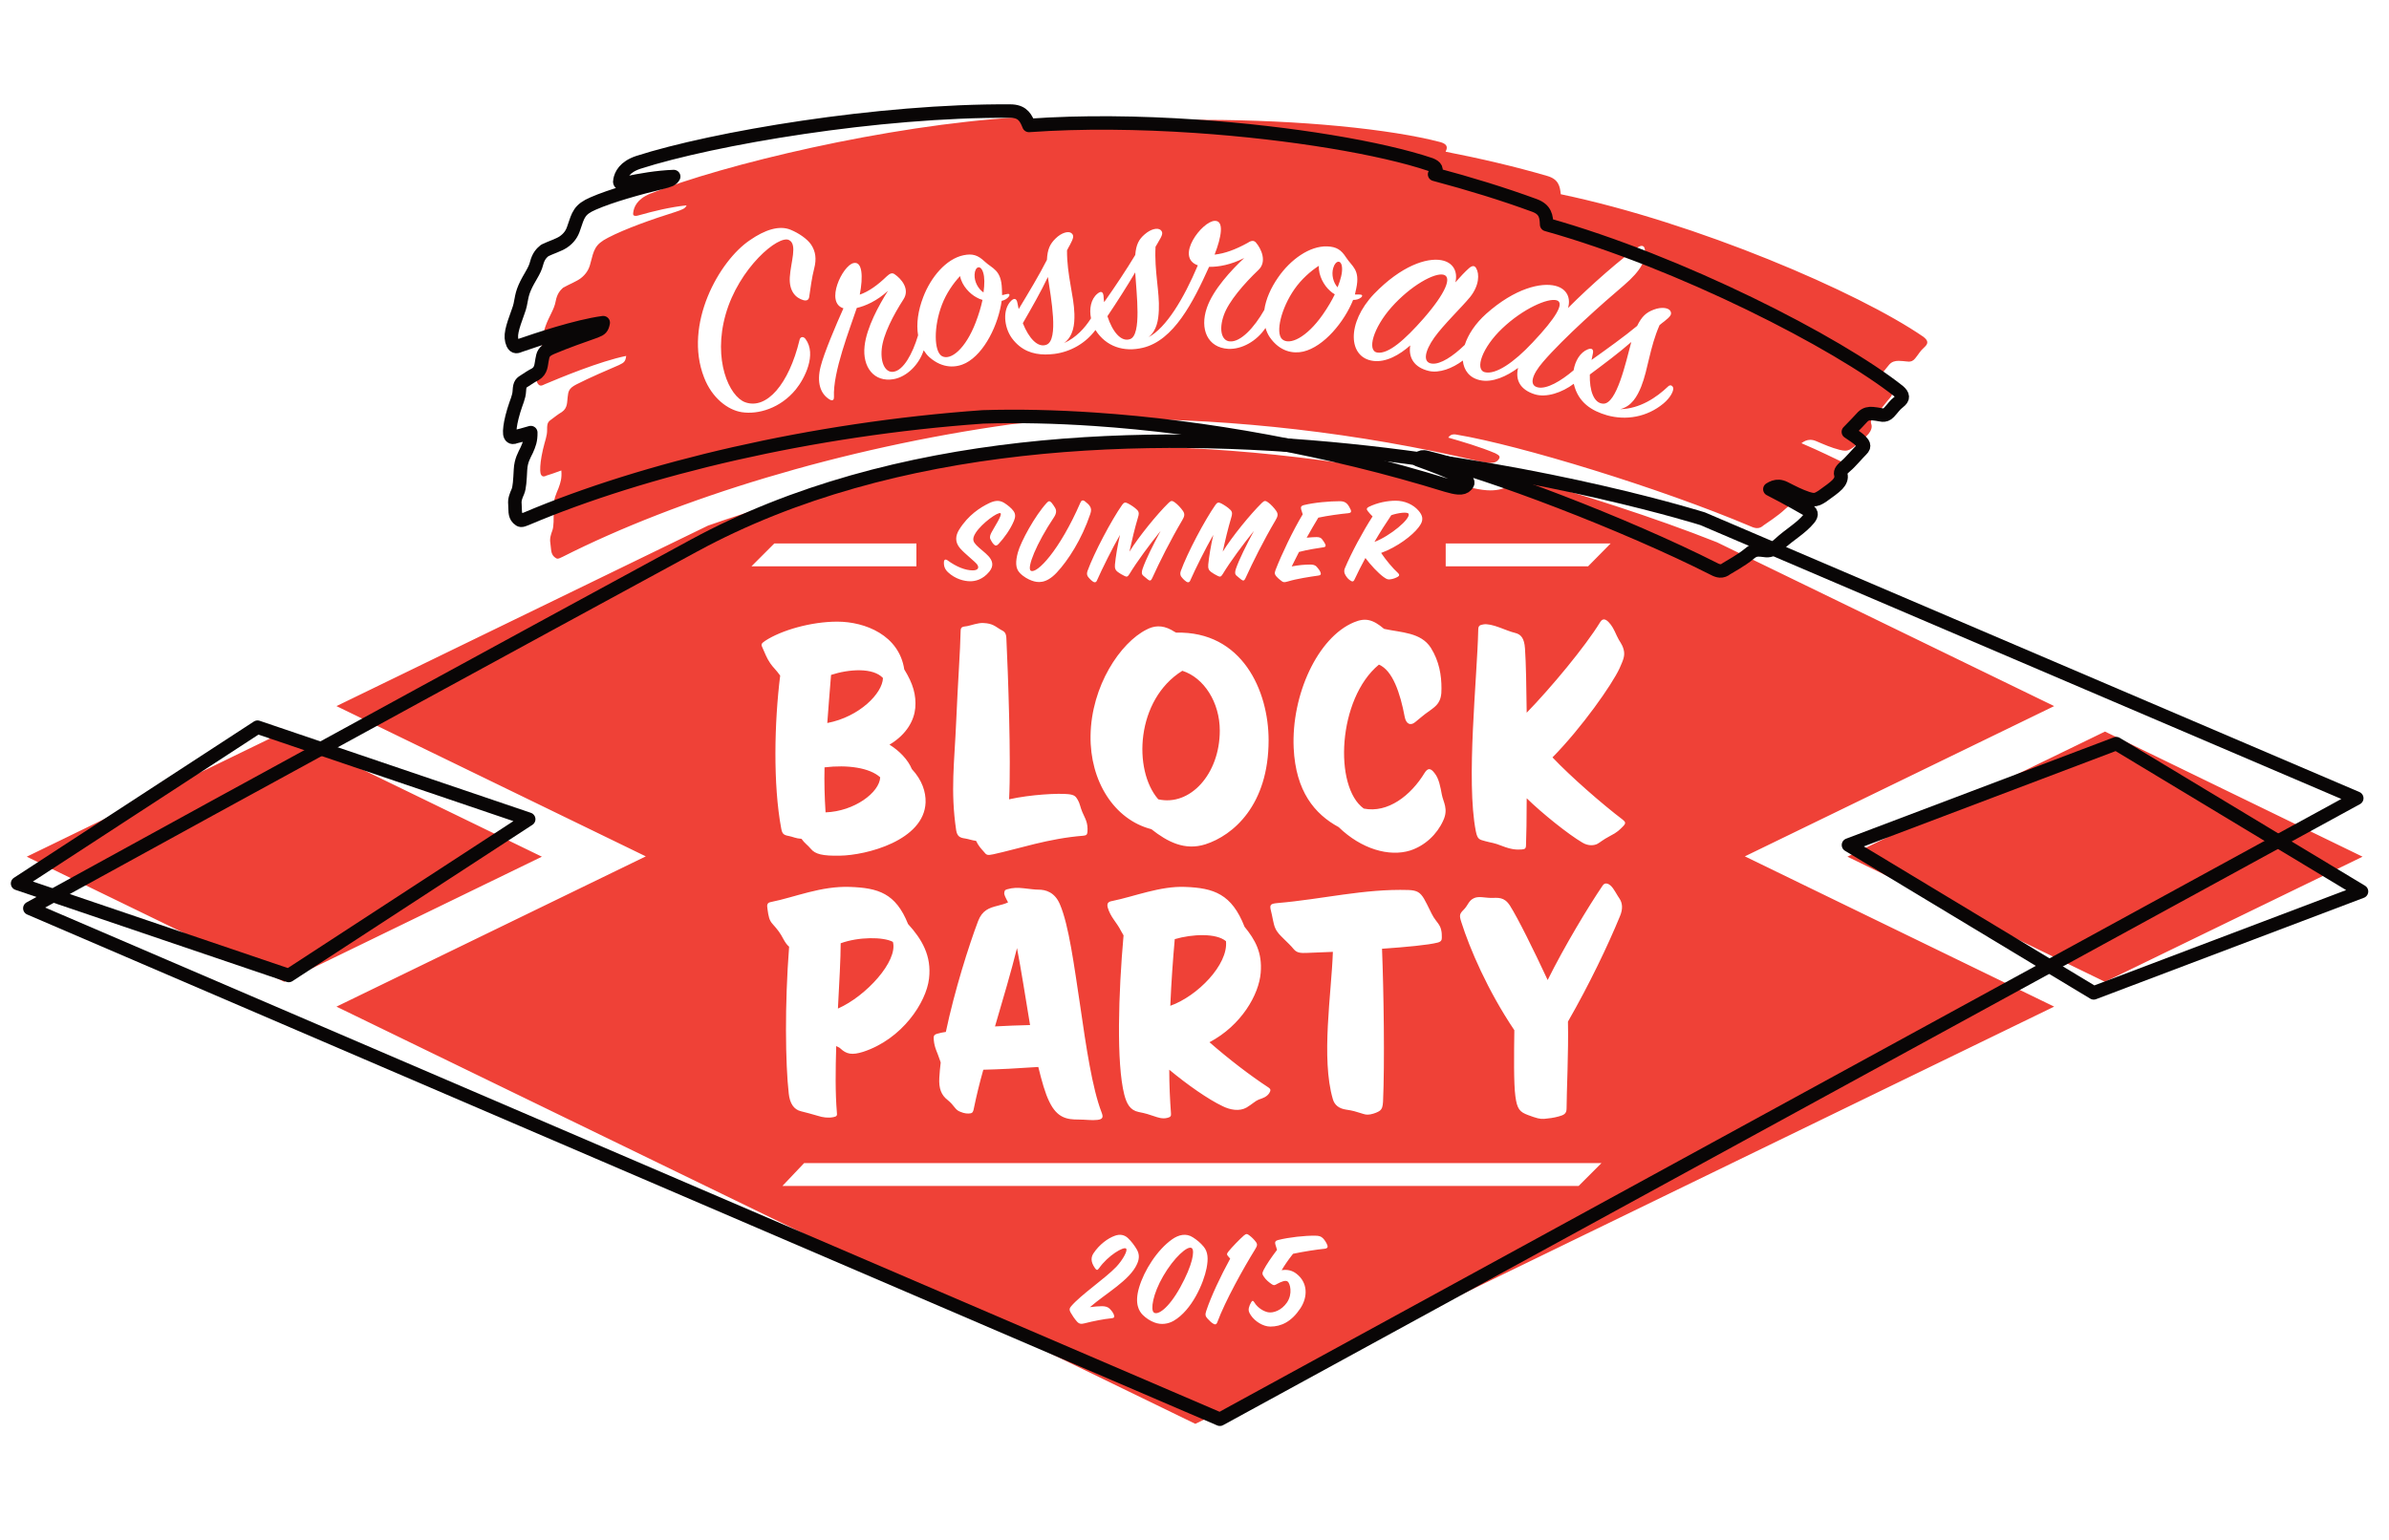 <?xml version="1.0" standalone="no"?>
<!DOCTYPE svg PUBLIC "-//W3C//DTD SVG 1.1//EN" "http://www.w3.org/Graphics/SVG/1.1/DTD/svg11.dtd">
<svg width="100%" height="100%" viewBox="0 0 2583 1666" version="1.1" xmlns="http://www.w3.org/2000/svg" xmlns:xlink="http://www.w3.org/1999/xlink" xml:space="preserve" style="fill-rule:evenodd;clip-rule:evenodd;stroke-linejoin:round;stroke-miterlimit:1.414;">
    <path d="M1311.5,1431.4C1309.7,1430.35 1307.75,1428.41 1305.5,1426.01C1303.1,1423.46 1302.95,1421.51 1304.15,1417.91C1309.4,1402.01 1319.75,1380.12 1330.09,1361.22C1329.49,1360.47 1328.74,1359.57 1328.14,1358.97C1326.35,1357.02 1326.04,1356.12 1328.29,1353.42C1331.44,1349.37 1340.59,1339.92 1344.94,1336.17C1347.64,1333.92 1348.54,1334.37 1351.09,1336.32C1353.64,1338.27 1355.89,1340.52 1357.69,1342.92C1359.79,1345.62 1359.49,1347.27 1356.94,1351.32C1344.34,1371.71 1324.7,1406.96 1316.14,1430.06C1315.09,1432.76 1313.6,1432.76 1311.5,1431.4ZM1269.04,1428.41C1263.34,1431.71 1255.7,1433.21 1248.05,1430.21C1243.7,1428.56 1239.2,1425.71 1235.59,1422.11C1231.55,1418.06 1226.45,1409.96 1231.55,1392.56C1237.1,1373.81 1251.19,1351.77 1267.24,1340.37C1274.29,1335.42 1282.39,1333.32 1289.89,1338.27C1294.24,1341.12 1297.84,1343.97 1301.44,1348.32C1306.09,1354.02 1306.54,1361.22 1304.59,1371.42C1301.44,1387.62 1288.69,1417.01 1269.04,1428.41ZM1257.65,1380.12C1246.4,1399.47 1243.85,1416.41 1247.45,1419.41C1251.5,1422.86 1263.2,1415.51 1276.09,1392.26C1289.59,1367.82 1291.84,1352.67 1288.69,1349.97C1284.49,1346.22 1269.04,1360.32 1257.65,1380.12ZM1385.75,1373.72C1388.63,1368.72 1392.88,1362.5 1398.04,1355.98C1408.65,1353.7 1424.12,1351.27 1432.31,1350.52C1434.74,1350.21 1435.95,1349.3 1435.2,1346.88C1434.29,1344.15 1432.16,1340.96 1430.49,1339.29C1428.37,1337.02 1425.79,1336.41 1422,1336.41C1410.78,1336.26 1393.79,1338.08 1381.81,1341.11C1379.08,1341.72 1378.17,1343.39 1378.92,1345.81C1379.38,1347.48 1380.14,1349.76 1380.74,1351.73C1374.53,1359.92 1369.37,1367.5 1366.34,1373.27C1364.21,1377.36 1364.82,1378.27 1366.79,1381.15C1368.76,1384.04 1371.19,1386.16 1374.37,1388.43C1377.71,1390.86 1378.47,1389.8 1381.05,1388.43C1385.29,1386.16 1390,1384.19 1392.27,1386.01C1394.85,1387.98 1397.88,1399.2 1391.51,1408.61C1385.6,1417.25 1376.65,1420.29 1371.04,1419.22C1367.09,1418.47 1360.12,1415.13 1356.02,1408.3C1354.96,1406.64 1354.2,1406.18 1352.84,1408.3C1351.62,1410.28 1350.71,1412.55 1350.26,1414.52C1349.65,1417.4 1350.26,1419.07 1352.38,1422.41C1356.78,1429.08 1365.73,1434.7 1373.46,1434.7C1385.14,1434.7 1396.22,1429.54 1405.77,1415.28C1414.26,1402.69 1414.11,1387.07 1401.68,1377.51C1396.82,1373.72 1391.36,1372.81 1385.75,1373.72ZM1191.5,1412.66C1195.1,1412.66 1197.95,1413.56 1199.75,1415.36C1201.7,1417.31 1203.35,1419.41 1204.24,1421.66C1205.44,1424.66 1204.4,1425.41 1201.85,1425.71C1193.9,1426.46 1182.2,1428.71 1172.3,1431.26C1168.85,1432.16 1166.6,1431.86 1164.2,1429.01C1161.95,1426.46 1159.25,1422.56 1157.6,1419.56C1155.95,1416.71 1156.25,1414.91 1158.05,1412.81C1168.55,1400.36 1194.8,1382.81 1206.94,1370.07C1213.84,1362.72 1219.54,1352.52 1217.59,1350.42C1215.19,1347.72 1198.1,1357.62 1188.2,1371.71C1186.55,1374.11 1185.5,1373.81 1183.85,1371.42C1178.75,1364.07 1179.8,1359.27 1182.35,1355.37C1188.65,1345.92 1197.8,1339.17 1205.44,1336.47C1210.84,1334.52 1215.64,1335.42 1219.39,1338.87C1223.29,1342.47 1226.89,1347.42 1229.14,1351.32C1231.69,1355.82 1232.29,1360.62 1229.44,1366.92C1221.65,1384.61 1195.85,1398.56 1178.45,1413.71C1182.95,1413.11 1187.3,1412.66 1191.5,1412.66ZM1706.79,1282.64L845.94,1282.64L869.42,1257.88L1731.52,1257.88L1706.79,1282.64ZM1751.39,991.158C1738.38,1022.75 1718.33,1064.74 1695.28,1104.88C1696.02,1137.59 1693.79,1181.44 1693.79,1198.9C1693.79,1204.48 1690.82,1205.96 1685.24,1207.45C1680.04,1208.93 1674.09,1209.68 1669.63,1210.05C1665.18,1210.43 1661.09,1209.31 1652.17,1205.96C1643.24,1202.62 1640.28,1199.64 1638.43,1185.53C1636.57,1172.15 1636.94,1139.81 1637.31,1114.17C1608.32,1071.06 1589,1025.72 1580.07,997.475C1577.47,989.667 1578.22,988.188 1582.67,983.733C1587.14,979.267 1587.88,974.063 1593.46,971.467C1598.65,968.867 1605.35,971.092 1612.4,971.092C1619.47,971.092 1626.17,969.604 1632.47,979.267C1641.39,993.383 1658.11,1027.2 1673.35,1059.91C1691.19,1023.87 1717.58,980.013 1732.81,957.717C1735.42,953.621 1740.24,955.483 1743.96,960.683C1747.31,965.513 1748.43,968.117 1751.02,971.833C1754,976.3 1755.11,982.613 1751.39,991.158ZM1266.07,1204.11C1266.44,1207.08 1265.33,1208.19 1262.36,1208.93C1256.78,1210.43 1251.95,1208.57 1247.49,1207.08C1243.03,1205.6 1238.94,1204.11 1231.13,1202.62C1221.84,1200.76 1218.13,1193.7 1215.53,1183.66C1206.98,1149.85 1209.21,1074.41 1214.79,1011.6C1214.04,1010.11 1212.93,1008.26 1211.81,1006.4C1207.35,997.475 1200.67,991.9 1197.69,981.496C1196.57,977.042 1198.07,975.179 1202.52,974.442C1226.3,969.604 1254.55,958.083 1281.3,959.2C1312.53,960.321 1331.84,967.004 1345.61,1002.31C1357.12,1016.43 1364.93,1030.18 1363.07,1052.11C1361.22,1075.51 1342.26,1108.97 1307.69,1127.18C1328.13,1145.02 1351.19,1162.86 1371.62,1176.22C1373.84,1177.73 1374.22,1179.2 1372.37,1182.18C1369.39,1186.63 1364.93,1187.75 1360.84,1189.24C1357.12,1190.73 1354.52,1193.7 1347.83,1197.79C1340.04,1202.25 1329.99,1200.39 1321.82,1196.3C1306.22,1188.87 1283.91,1173.26 1264.21,1156.91C1264.21,1173.26 1264.96,1189.24 1266.07,1204.11ZM829.79,982.983C829.045,978.517 829.415,976.3 833.507,975.55C859.52,970.346 887.39,958.083 918.982,959.2C949.453,960.321 968.407,965.888 981.79,999.333C996.657,1015.68 1007.43,1033.52 1004.46,1058.43C1001.49,1084.06 975.47,1123.83 933.103,1137.59C921.215,1141.3 915.261,1140.18 908.57,1133.87C907.09,1132.38 905.603,1132.38 904.115,1131.26C903.374,1156.91 902.999,1181.44 904.853,1203.36C905.232,1206.33 904.853,1207.45 901.136,1208.19C895.565,1209.31 889.628,1208.57 884.045,1206.72C879.22,1205.21 870.67,1203 866.211,1201.88C858.036,1200.02 853.949,1192.96 852.828,1182.92C849.111,1150.59 848.374,1085.92 853.207,1023.87C850.974,1022.01 849.111,1019.41 847.257,1016.06C843.54,1009 841.311,1006.03 835.365,999.333C831.649,995.25 830.903,991.158 829.79,982.983ZM1013.74,1117.89C1016.34,1117.15 1019.68,1116.4 1022.66,1116.03C1031.95,1071.8 1047.56,1022.37 1057.59,995.983C1062.05,984.475 1069.48,981.875 1078.41,979.637C1082.87,978.517 1086.95,977.408 1089.92,975.921C1086.95,970.346 1085.47,967.371 1085.84,965.513C1086.2,962.917 1086.58,962.542 1088.8,961.796C1095.13,959.938 1100.33,959.938 1107.02,960.683C1114.07,961.429 1118.54,962.171 1123,962.171C1130.43,962.171 1140.47,964.775 1146.04,978.158C1155.7,1000.82 1161.28,1043.93 1167.97,1088.16C1174.29,1132.01 1180.98,1176.98 1191.01,1203C1192.87,1207.82 1192.87,1210.43 1186.55,1211.17C1180.22,1211.91 1174.29,1210.79 1166.12,1210.79C1153.85,1210.79 1143.07,1209.31 1134.52,1191.47C1130.06,1182.55 1126.34,1169.17 1122.62,1153.93C1101.07,1155.43 1079.89,1156.54 1063.17,1156.91C1059.07,1171.4 1055.74,1185.16 1053.14,1197.79C1052.39,1202.25 1051.64,1203.74 1049.04,1204.11C1046.44,1204.48 1043.1,1204.48 1037.89,1202.25C1032.32,1200.02 1031.95,1195.56 1024.52,1189.61C1017.83,1184.41 1014.86,1177.35 1015.6,1165.45C1015.97,1160.25 1016.34,1154.68 1017.09,1149.1C1016.72,1148.36 1016.72,1147.62 1016.34,1146.88C1013.36,1137.59 1010.39,1133.49 1009.64,1124.94C1009.28,1120.86 1009.28,1119.01 1013.74,1117.89ZM1099.59,1025.35C1093.64,1049.51 1084.72,1079.61 1075.8,1110.08C1088.06,1109.33 1101.07,1108.96 1113.71,1108.6C1108.87,1079.23 1104.05,1048.76 1099.59,1025.35ZM965.43,1018.66C955.03,1013.08 928.272,1013.08 908.947,1020.15C908.947,1036.5 907.463,1062.15 905.972,1090.76C936.447,1077.37 971.005,1039.47 965.43,1018.66ZM1325.54,1017.92C1315.12,1009 1289.11,1010.11 1270.15,1015.68C1268.29,1036.5 1266.44,1061.4 1265.33,1087.78C1294.68,1077.38 1328.13,1043.19 1325.54,1017.92ZM2275.92,791.192L1997.44,926.513L2275.92,1061.84L2554.42,926.513L2275.92,791.192ZM307.404,791.192L28.916,926.513L307.404,1061.84L585.891,926.513L307.404,791.192ZM1495.35,1191.47C1494.99,1197.04 1494.25,1199.28 1492.02,1201.14C1490.16,1202.62 1485.7,1204.48 1481.61,1205.21C1477.16,1205.96 1475.66,1205.21 1470.84,1203.74C1466.01,1202.25 1463.03,1201.14 1455.22,1200.02C1447.79,1198.9 1442.97,1195.18 1441.12,1188.87C1428.09,1144.64 1439.62,1074.04 1441.12,1029.44C1431.07,1029.81 1421.77,1030.18 1413.6,1030.55C1406.17,1030.92 1402.08,1030.55 1398.74,1026.47C1395.4,1022.37 1392.43,1019.78 1388.33,1015.68C1383.87,1011.23 1380.89,1008.63 1378.66,1003.42C1376.81,999.333 1375.7,990.783 1374.21,985.213C1372.35,978.158 1373.84,977.408 1381.27,976.658C1429.58,972.583 1474.55,961.058 1522.87,962.542C1532.16,962.917 1535.49,965.15 1539.58,971.833C1544.05,979.637 1547.39,987.812 1549.99,991.9C1552.97,996.738 1557.05,1000.08 1558.17,1005.65C1558.91,1008.63 1558.91,1010.86 1558.91,1013.83C1558.91,1016.43 1558.55,1018.29 1554.45,1019.41C1544.42,1022.01 1520.63,1024.23 1494.25,1026.08C1496.12,1073.29 1497.21,1150.21 1495.35,1191.47ZM827.195,693.129C844.657,681.608 876.99,672.317 905.232,672.317C935.711,672.317 972.128,687.183 977.703,723.975C987.365,739.583 990.711,751.846 989.603,765.596C988.482,778.229 981.049,793.838 961.72,805.354C972.503,812.05 981.79,821.717 985.886,831.746C997.032,843.638 1001.11,856.642 1000.75,867.792C999.253,909.042 936.457,925.029 908.211,925.4C889.628,925.771 881.457,923.913 876.62,917.967C873.274,913.879 869.932,912.021 866.582,907.188C860.261,906.817 857.29,904.958 853.207,904.213C847.257,903.096 845.774,901.979 844.657,896.042C835.745,848.467 837.224,781.204 843.54,730.658C839.082,724.342 835.745,721.746 832.77,717.292C828.674,711.338 827.195,706.5 824.59,700.929C822.728,697.213 822.728,696.096 827.195,693.129ZM1754.74,893.804C1751.39,897.154 1748.79,900.129 1740.62,904.213C1732.81,908.304 1729.83,911.279 1726.87,912.763C1723.9,914.25 1717.58,915.358 1710.89,911.279C1695.65,902.358 1667.4,879.683 1650.67,863.333C1650.67,885.629 1650.32,903.838 1649.94,913.504C1649.94,917.967 1648.82,918.338 1645.11,918.713C1639.17,919.075 1633.96,918.713 1624.3,915C1615,911.279 1612.78,911.642 1606.09,909.783C1599.77,907.925 1597.54,908.304 1595.67,899.013C1584.9,844.013 1597.17,733.263 1598.28,681.225C1598.28,676.4 1600.13,676.029 1603.85,675.296C1607.94,674.55 1614.26,676.029 1621.32,678.629C1628.38,681.225 1632.47,683.088 1638.41,684.583C1644.36,686.067 1648.08,690.158 1648.82,701.304C1649.94,717.292 1650.32,742.921 1650.67,770.796C1676.69,744.042 1713.86,699.446 1730.21,672.692C1732.81,668.604 1735.79,669.346 1739.13,672.692C1742.84,676.4 1745.08,680.871 1748.06,687.554C1751.02,694.237 1753.63,695.729 1755.48,702.417C1757.34,709.479 1754.74,714.313 1751.02,722.863C1743.22,739.95 1710.13,787.15 1678.55,819.108C1698.62,840.296 1732.81,870.025 1754.36,886.371C1757.71,888.979 1758.09,890.467 1754.74,893.804ZM951.685,840.659C940.172,830.259 916.38,826.913 891.485,829.888C891.11,845.871 891.485,861.475 892.601,878.58C923.814,877.459 950.943,857.021 951.685,840.659ZM1547.01,700.554C1556.29,715.429 1558.53,730.658 1558.53,744.413C1558.91,759.65 1552.96,763.363 1545.89,768.575C1538.83,773.404 1535.49,776.746 1530.28,780.833C1525.08,785.296 1520.25,783.063 1518.77,775.258C1513.94,749.617 1505.77,725.083 1490.89,718.767C1446.29,755.558 1441.84,851.067 1474.54,874.479C1500.55,879.683 1525.45,860.358 1540.32,835.833C1543.67,830.629 1546.64,830.258 1551.1,836.204C1555.93,842.154 1557.42,851.446 1558.91,859.25C1560.39,867.433 1566.34,874.858 1560.39,887.488C1553.7,902.358 1540.69,914.621 1524.71,919.825C1502.04,926.888 1471.94,918.338 1447.41,894.554C1421.39,880.433 1400.96,855.9 1398.73,809.075C1396.12,751.475 1424.74,689.408 1463.77,673.058C1476.02,667.858 1484.21,669.721 1496.46,680.121C1515.06,684.204 1536.24,683.833 1547.01,700.554ZM1318.84,790.122C1318.84,759.651 1301.76,732.893 1278.34,725.455C1228.16,756.676 1224.82,832.868 1252.32,864.455C1286.51,872.259 1318.84,837.322 1318.84,790.122ZM1154.95,858.879C1162.02,859.617 1163.14,861.475 1165.36,865.196C1167.59,868.908 1167.97,873 1170.19,878.196C1173.17,885.258 1176.51,889.35 1175.77,899.758C1175.4,902.733 1174.65,903.467 1171.31,903.838C1133.41,906.817 1101.44,917.967 1073.94,923.913C1067.25,925.4 1066.51,924.65 1063.54,920.933C1060.93,917.967 1057.96,915 1055.36,909.425C1050.16,908.675 1047.92,907.567 1043.47,906.817C1037.89,906.071 1034.92,904.588 1033.81,897.892C1027.49,855.163 1031.95,824.683 1033.81,780.833C1035.67,737.346 1038.27,703.163 1038.64,682.346C1038.64,677.517 1041.24,677.892 1045.7,677.15C1049.78,676.4 1057.59,673.433 1063.17,673.8C1073.58,674.175 1076.54,677.892 1081.74,680.871C1085.09,682.729 1087.69,683.467 1088.07,689.779C1089.92,728.063 1093.27,821.338 1091.04,864.454C1114.45,859.25 1144.18,857.763 1154.95,858.879ZM954.659,733.261C943.888,721.745 917.868,723.607 898.538,729.92C897.059,748.878 895.572,765.97 894.459,781.945C929.388,775.257 954.293,749.615 954.659,733.261ZM1179.11,795.696C1179.84,741.808 1211.43,694.983 1239.68,680.871C1247.49,676.771 1256.04,675.658 1266.44,681.225C1268.29,682.346 1270.15,683.467 1271.65,684.204C1343,682.346 1371.62,747.017 1371.62,800.529C1371.62,870.771 1333.34,903.467 1303.24,913.142C1280.94,920.196 1262.36,910.533 1244.89,896.779C1204.38,886.371 1178.37,844.379 1179.11,795.696ZM1320.41,544.462C1323.49,546.071 1327.77,548.75 1330.58,551.688C1332.72,553.967 1332.18,556.642 1331.39,559.188C1327.77,571.363 1324.69,584.213 1322.02,596.663C1332.05,580.458 1351.87,556.108 1364.31,543.933C1367.11,541.121 1368.31,541.392 1371,543.262C1374.08,545.408 1377.82,549.558 1379.82,552.496C1382.23,555.971 1381.57,558.517 1379.02,562.804C1366.31,584.342 1354.67,607.633 1346.64,625.292C1345.31,628.371 1343.97,628.371 1341.82,626.638C1340.07,625.15 1339.28,624.488 1337.13,622.75C1335,621.012 1335.13,618.738 1336.2,615.387C1339.69,605.083 1347.71,589.167 1355.74,574.175C1343.97,588.763 1330.18,607.358 1322.02,620.875C1320.15,623.95 1319.07,624.092 1316.66,622.883C1313.85,621.546 1311.72,620.204 1309.44,618.6C1307.03,616.867 1305.95,614.588 1306.36,610.571C1307.15,602.408 1309.04,590.504 1311.85,578.454C1303.69,592.642 1292.43,615.254 1286.82,627.971C1285.89,630.113 1284.14,630.113 1282.67,629.046C1280.25,627.433 1278.12,625.025 1276.92,623.283C1276.12,621.817 1275.84,620.075 1276.65,617.667C1283.87,597.725 1302.74,562.267 1314.12,546.071C1316,543.4 1317.46,542.863 1320.41,544.462ZM1219.53,544.462C1222.61,546.071 1226.89,548.75 1229.69,551.688C1231.84,553.967 1231.31,556.642 1230.51,559.188C1226.89,571.363 1223.82,584.213 1221.13,596.663C1231.17,580.458 1250.98,556.108 1263.42,543.933C1266.23,541.121 1267.44,541.392 1270.11,543.262C1273.19,545.408 1276.93,549.558 1278.95,552.496C1281.36,555.971 1280.69,558.517 1278.13,562.804C1265.43,584.342 1253.79,607.633 1245.75,625.292C1244.42,628.371 1243.08,628.371 1240.94,626.638C1239.2,625.15 1238.39,624.488 1236.26,622.75C1234.11,621.012 1234.25,618.738 1235.31,615.387C1238.79,605.083 1246.82,589.167 1254.85,574.175C1243.08,588.763 1229.31,607.358 1221.13,620.875C1219.26,623.95 1218.19,624.092 1215.77,622.883C1212.97,621.546 1210.82,620.204 1208.56,618.6C1206.15,616.867 1205.07,614.588 1205.48,610.571C1206.28,602.408 1208.15,590.504 1210.97,578.454C1202.8,592.642 1191.56,615.254 1185.94,627.971C1185,630.113 1183.26,630.113 1181.79,629.046C1179.38,627.433 1177.23,625.025 1176.04,623.283C1175.23,621.817 1174.97,620.075 1175.77,617.667C1182.99,597.725 1201.87,562.267 1213.24,546.071C1215.11,543.4 1216.59,542.863 1219.53,544.462ZM1100.5,597.587C1103.71,585.683 1119.11,557.583 1131.68,543.933C1133.83,541.658 1134.89,541.392 1137.04,543.796C1138.51,545.533 1139.45,547.146 1140.65,549.021C1142.53,552.096 1142.25,555.433 1139.45,559.587C1120.45,587.958 1109.88,614.454 1114.55,617.267C1120.98,621.012 1145.61,595.454 1168.22,543.4C1169.15,541.121 1170.89,540.45 1173.04,542.196C1175.17,543.933 1177.19,545.408 1178.53,547.688C1179.86,549.958 1180.12,552.096 1178.79,555.971C1169.55,583.408 1154.7,606.292 1142.53,619.275C1130.75,631.846 1121.65,630.113 1115.63,627.971C1111.88,626.638 1106.53,623.821 1102.52,619.538C1097.7,614.454 1097.96,607.096 1100.5,597.587ZM1479.89,548.213C1489.13,543.663 1499.84,541.521 1509.07,541.521C1518.84,541.521 1527.94,545.671 1533.56,552.096C1540.92,560.392 1537.18,565.742 1533.69,570.429C1527.26,578.992 1510.67,591.7 1493.28,597.996C1498.36,605.625 1506.12,614.858 1511.34,619.538C1513.35,621.279 1513.08,622.75 1511.48,623.688C1509.74,624.767 1506.79,625.963 1504.39,626.358C1500.77,627.038 1499.7,626.763 1495.82,623.95C1489.67,619.413 1482.04,611.104 1476.28,603.483C1472,611.379 1467.99,619.275 1464.51,626.763C1463.17,629.842 1461.43,628.908 1459.28,627.3C1457.69,626.1 1456.48,624.896 1455,622.488C1453.54,620.075 1452.74,617.938 1454.07,614.588C1460.77,598.529 1473.48,574.838 1484.04,558.517C1481.77,556.379 1480.43,554.642 1478.97,552.896C1477.23,550.892 1477.49,549.421 1479.89,548.213ZM1024.32,605.892C1034.35,613.254 1043.99,616.867 1051.76,616.867C1056.97,616.867 1059.12,614.317 1056.57,610.571C1054.43,607.496 1043.05,598.796 1038.1,593.042C1032.08,586.088 1033.15,579.125 1037.03,572.837C1046.94,556.913 1060.04,548.75 1069.15,544.333C1074.89,541.521 1080.12,540.45 1085.61,543.796C1089.09,545.942 1093.64,549.558 1095.79,552.633C1098.19,555.971 1097.92,559.329 1096.31,563.2C1092.43,572.563 1085.61,581.942 1079.58,588.354C1077.84,590.229 1076.37,590.637 1074.64,588.892C1073.03,587.292 1071.43,584.608 1070.76,583.008C1069.82,580.596 1070.76,578.329 1071.97,575.913C1074.89,570.288 1084.14,556.508 1081.74,555.042C1078.92,553.433 1061.66,565.879 1054.97,576.183C1050.27,583.408 1052.69,586.354 1055.63,589.563C1058.58,592.779 1065.4,597.725 1068.75,601.475C1072.76,605.892 1075.17,611.508 1069.68,618.2C1062.59,626.896 1054.43,628.638 1049.07,628.638C1042.25,628.638 1032.75,626.1 1025.12,619C1021.64,615.792 1020.3,612.304 1020.58,607.763C1020.71,605.083 1022.45,604.55 1024.32,605.892ZM1563.1,587.738L1741.48,587.738L1717.02,612.512L1563.1,612.512L1563.1,587.738ZM837.215,587.738L990.82,587.738L990.82,612.512L812.445,612.512L837.215,587.738ZM1522.98,555.71C1521.92,553.298 1511.62,554.639 1504.26,557.181C1498.49,565.61 1492.2,575.51 1486.05,586.089C1503.05,579.66 1525.39,561.056 1522.98,555.71ZM1409.45,546.337C1421.22,543.4 1437.82,542.058 1448.53,542.058C1452.14,542.058 1454.41,542.863 1456.42,544.871C1458.02,546.479 1459.51,549.279 1460.58,551.688C1461.24,554.104 1460.17,554.767 1457.63,555.042C1450.12,555.708 1435.14,557.717 1425.37,559.854C1421.5,566.146 1417.22,573.638 1412.79,581.533C1417.07,581.129 1420.83,580.871 1423.37,580.871C1426.17,580.871 1428.04,581.404 1429.39,583.137C1430.6,584.608 1432.19,587.021 1432.87,588.496C1433.81,590.504 1433.14,591.575 1431.27,591.837C1424.3,592.904 1414.14,594.379 1404.5,596.921C1401.69,602.408 1399.01,607.633 1396.61,612.583C1404.23,611.104 1411.07,610.571 1416.68,610.571C1419.62,610.571 1421.89,611.104 1423.51,612.842C1425.12,614.588 1426.84,616.867 1427.66,618.738C1428.72,621.279 1427.66,622.213 1425.37,622.488C1416.01,623.821 1401.83,625.963 1392.73,628.771C1388.04,630.246 1387.1,629.575 1385.09,627.971C1383.49,626.763 1381.34,625.025 1380.27,623.688C1378.53,621.675 1377.6,620.342 1379.07,616.592C1385.5,599.871 1397.94,573.767 1408.5,556.246C1407.84,554.367 1407.17,552.096 1406.78,550.763C1406.12,548.213 1407.04,547.013 1409.45,546.337ZM2220.98,763.65L1856.36,586.467C1789.31,559.85 1706.74,533.333 1642.94,516.204C1638.25,521.958 1628.52,530.35 1611.51,530.35C1606.13,530.35 1600.2,529.563 1592.31,527.804L1591.94,527.721C1469.98,498.858 1335.81,482.963 1214.17,482.963C1172.81,482.963 1133.39,484.771 1097.01,488.354C983.72,504.192 867.736,532.558 765.557,568.425L363.799,763.65L698.249,926.158L363.799,1088.68L1292.39,1539.9L2220.98,1088.67L1886.55,926.158L2220.98,763.65ZM1733.52,436.582C1747.88,436.923 1757.81,392.348 1763.76,369.878C1750.3,381.665 1734.55,393.407 1718.92,405.053C1718.47,422.465 1723.23,436.344 1733.52,436.582ZM810.974,259.633C826.687,248.741 842.42,243.324 854.808,248.487C863.32,251.962 872.77,258.258 877.058,264.649C881.962,272.103 882.908,280.224 880.349,290.124C877.783,300.041 876.207,312.12 874.908,321.128C874.558,323.628 872.845,325.866 868.549,324.599C860.366,322.262 853.012,314.962 853.945,299.691C854.949,283.503 862.362,264.487 853.237,259.687C841.987,253.441 798.741,289.908 784.545,340.141C770.653,389.212 788.262,428.67 805.741,435.058C828.837,443.262 852.903,415.616 864.449,367.732C865.112,364.245 868.428,363.345 870.908,366.583C883.345,383.332 870.003,409.412 860.349,421.278C843.862,441.37 820.091,448.545 801.957,445.766C786.941,443.428 769.783,430.445 761.253,408.249C738.82,350.803 777.562,281.924 810.974,259.633ZM887.208,396.712C890.612,382.595 904.008,351.058 911.928,333.437C891.82,327.233 910.799,287.445 922.674,284.549C932.441,282.095 933.37,299.112 929.595,318.653C939.245,315.308 948.77,308.516 958.853,298.778C962.149,295.745 964.553,294.683 967.187,296.524C974.337,301.324 984.082,312.449 976.945,323.566C965.866,340.758 954.862,361.762 953.324,377.537C951.787,393.303 957.766,403.545 966.27,402.028C976.853,400.337 986.587,382.841 992.637,362.649C990.558,350.22 992.616,335.791 998.178,321.357C1006.35,299.837 1022.89,279.982 1041.76,276.041C1051.48,274.024 1057.25,275.866 1064.57,282.782C1073,290.712 1082.6,291.562 1083.27,312.516C1083.26,314.853 1083.5,316.866 1083.48,319.208C1085.32,318.974 1087.1,318.174 1089.56,317.874C1091.72,317.62 1091.89,319.058 1090.83,320.649C1088.95,323.212 1086.03,324.732 1083.01,325.399C1079.51,350.674 1064.63,382.087 1044.18,392.67C1034.14,397.758 1019.47,399.066 1004.97,386.407C1002.46,384.191 1000.46,381.599 998.687,378.862C993.545,394.649 980.278,407.574 966.141,410.066C945.137,413.687 932.245,397.174 934.787,374.249C937.02,354.083 950.283,330.078 960.091,314.495C948.141,325.52 935.562,330.941 926.366,333.049C918.949,355.462 900.253,402.508 901.703,429.483C901.778,432.149 900.428,434.012 897.183,432.166C886.653,425.966 883.045,413.137 887.208,396.712ZM1558.27,281.37C1571.82,283.783 1576.3,294.416 1573.55,305.387C1578.87,299.312 1583.79,294.07 1588.13,290.199C1591.69,287.053 1594.32,286.987 1596,289.995C1599.68,296.058 1599.57,308.762 1589.29,321.466C1579.87,332.845 1560.61,351.282 1550.75,365.128C1540.4,379.762 1538.03,391.987 1548.05,393.216C1557.3,394.449 1571.15,385.191 1583.72,372.978C1587.27,361.978 1594.93,350.083 1606.9,339.349C1638.04,311.628 1666.44,305.149 1681.92,309.187C1694.67,312.508 1698.47,322.895 1695.32,333.153C1719.56,308.753 1754.75,278.003 1770.77,267.516C1775.15,264.624 1777.97,265.812 1778.43,269.903C1780.06,280.457 1775.14,291.924 1755.63,308.653C1733.11,327.737 1690.71,365.374 1668.37,391.345C1656.14,405.516 1652.97,416.966 1662.89,418.987C1672.41,421.016 1687.52,412.258 1701.38,400.466C1703.08,390.324 1708.45,381.041 1716.8,377.799C1721.2,376.074 1723.25,377.907 1722.21,382.437C1721.85,384.741 1721.17,386.962 1720.8,389.266C1737.55,377.337 1756.71,363.62 1770.1,352.445C1775.12,342.187 1779.89,337.945 1788.07,334.866C1796.67,331.599 1804.14,332.937 1806.04,336.362C1808.16,340.157 1805.55,342.62 1799.42,347.566C1797.64,348.783 1796.17,350.128 1794.3,351.632C1783.59,376.162 1781.9,399.478 1774.48,418.078C1770.23,428.578 1764.25,439.366 1751.8,442.537C1773.15,442.02 1790.98,429.974 1803.62,417.899C1806.16,415.428 1808.79,417.316 1809.15,419.912C1809.4,422.787 1806.48,429.741 1798.51,436.395C1780.72,451.195 1758.01,454.849 1737.64,449.174C1721.01,444.382 1706.44,435.458 1701.63,415.337C1701.62,415.245 1701.62,415.149 1701.59,415.058C1688.99,424.516 1671.89,430.47 1659.09,426.366C1643.82,421.445 1638.12,411.137 1641.37,397.895C1629.2,406.82 1613.77,414.166 1600.17,411.157C1588.9,408.716 1582.69,400.62 1581.62,389.937C1570.38,398.387 1556.15,403.857 1544.78,401.174C1529.25,397.47 1522.57,387.016 1524.77,373.562C1513.32,383.712 1498.55,392.245 1484.51,390.287C1457.57,386.637 1455.62,349.407 1485.63,317.878C1515.14,287.312 1542.58,278.57 1558.27,281.37ZM1605.44,402.536C1617.01,405.407 1636.51,392.44 1657.05,370.445C1682.34,343.707 1692.02,327.457 1683.09,324.778C1673.63,321.953 1646.54,333.965 1624.32,355.095C1602.51,375.711 1594.23,399.77 1605.44,402.536ZM1018.46,385.178C1027.87,390.29 1043.92,377.336 1054.89,348.811C1058.25,340.12 1060.79,331.578 1062.29,324.336C1060.03,323.774 1058.03,322.89 1055.98,321.724C1048.89,318.04 1039.97,309.132 1038.04,298.574C1030.61,306.449 1023.13,317.345 1018.53,329.299C1009.3,353.199 1009.72,380.253 1018.46,385.178ZM1489.08,381.272C1501.11,383.272 1519.1,367.263 1538.87,344.78C1563.42,316.697 1569.9,299.709 1560.93,297.155C1551.09,294.467 1524.97,309.147 1504.49,332.251C1484.72,354.559 1477.7,379.405 1489.08,381.272ZM1131.58,372.763C1144.81,367.442 1136.39,322.542 1132.99,299.559C1125.35,315.684 1115.59,332.68 1105.89,349.522C1112.3,365.726 1122.1,376.601 1131.58,372.763ZM1430.15,340.28C1435.49,332.651 1440.01,324.968 1443.2,318.318C1441.16,317.222 1439.43,315.876 1437.74,314.239C1431.78,308.96 1425.31,298.16 1425.98,287.451C1416.89,293.289 1407.06,302.055 1399.71,312.539C1385.04,333.497 1378.93,359.843 1386.15,366.743C1394,373.972 1412.65,365.301 1430.15,340.28ZM1221.88,366.725C1234.5,362.225 1228.77,317.779 1227.38,294.608C1218.49,309.679 1208.05,326.042 1197.35,341.988C1202.8,358.829 1212.21,370.271 1221.88,366.725ZM1063.38,316.285C1064.63,307.052 1064.61,299.735 1062.98,294.698C1060.18,285.71 1054.11,288.31 1053.73,296.865C1053.27,304.827 1057.87,312.656 1063.38,316.285ZM1451.04,289.719C1450.5,280.323 1444,281.369 1441.58,289.573C1439.2,297.202 1441.75,305.915 1446.2,310.769C1449.65,302.102 1451.4,295.006 1451.04,289.719ZM1130.35,383.375C1133.63,383.379 1136.95,383.137 1140.28,382.72C1157.48,380.399 1173.5,371.487 1184.44,356.866C1184.47,356.91 1184.49,356.956 1184.52,357.002L1184.56,357.096C1184.59,357.143 1184.61,357.189 1184.64,357.232C1195.96,374.828 1215,381.058 1235.53,376.141C1269.12,368.291 1290.11,326.578 1307.27,288.591C1317.6,288.782 1331.07,286.266 1345.25,279.033C1331.37,292.041 1311.56,313.278 1304.88,332.907C1296.93,356.003 1305.68,375.999 1327.97,377.291C1342.61,378.028 1358.88,368.891 1368.27,354.666C1369.35,358.17 1370.72,361.574 1372.86,364.67C1383.79,380.457 1398.26,382.737 1409.17,380.224C1431.5,374.912 1453.5,348.024 1463,324.353C1466.09,324.433 1469.3,323.657 1471.72,321.633C1473.13,320.345 1473.32,318.912 1471.17,318.641C1468.72,318.328 1466.8,318.687 1464.96,318.458C1465.56,316.195 1465.8,314.178 1466.39,311.912C1470.8,291.433 1461.71,288.274 1455.48,278.541C1450.05,270.062 1444.92,266.878 1435.03,266.478C1415.82,265.741 1395.07,281.016 1382,299.908C1373.96,311.391 1368.66,323.587 1366.99,335.133C1356.04,354.428 1341.32,370.157 1329.74,369.224C1320.87,368.641 1317.58,356.678 1323.19,340.883C1328.43,325.945 1345.07,306.787 1360.63,291.953C1370.23,282.903 1363.52,268.874 1358.08,262.512C1355.68,259.478 1352.44,260.212 1348.5,262.928C1335.77,269.903 1324.28,274.178 1313.22,275.374C1320.61,256.42 1323.81,238.52 1313.44,238.857C1299.92,239.074 1269.97,278.078 1295.09,286.962C1279.86,323.02 1260.82,354.645 1241.77,364.666C1250.84,357.508 1252.5,345.908 1252.94,335.458C1253.89,315.733 1247.94,292.928 1249.38,266.816C1250.63,265.049 1251.54,263.012 1252.47,261.545C1256.52,254.807 1258.1,251.607 1254.87,248.753C1251.95,246.183 1244.86,247.157 1237.65,253.433C1231.38,258.803 1228.36,264.416 1227.44,275.753C1218.4,290.824 1205.76,309.883 1193.82,326.791C1193.4,324.782 1193.27,322.174 1193.16,320.157C1192.59,315.253 1190.37,314.495 1186.55,317.62C1179.42,323.449 1177.52,334.103 1179.59,344.274C1172.75,355.066 1163.42,365.112 1150.57,371.041C1160.67,363.224 1161.91,350.958 1161.66,339.624C1161.12,319.608 1153.51,297.516 1153.66,270.762C1154.78,268.633 1155.61,266.824 1156.74,264.999C1160.38,258.045 1161.77,254.745 1158.36,252.095C1155.3,249.699 1147.98,251.407 1141.43,257.787C1135.18,263.837 1132.51,269.628 1131.95,281.024C1124.12,296.57 1112.02,316.716 1101.4,334.287C1100.83,332.02 1100.57,329.707 1100.01,327.441C1099.18,322.874 1096.58,322.003 1093.25,325.312C1083.77,334.633 1085.37,353.737 1094.1,365.791C1103.96,379.084 1116.71,383.314 1130.15,383.374L1130.35,383.375ZM584.762,417.024C586.099,417.024 587.52,416.27 589.158,415.499C605.603,408.574 648.27,390.766 677.028,384.928C676.328,390.583 675.137,392.087 669.291,394.791C657.183,400.041 637.803,408.27 623.287,415.703C614.428,420.187 614.474,423.791 613.753,429.578C613.024,434.641 613.924,441.124 607.508,445.566C602.674,448.52 601.062,449.982 597.049,452.941C593.037,455.883 591.424,456.628 591.541,464.574C591.658,471.791 589.291,476.166 586.999,486.291C584.716,496.445 583.991,502.958 584.078,508.72C584.153,512.995 585.516,515.27 587.853,515.27C588.678,515.27 589.624,514.978 590.678,514.399C594.274,513.424 600.187,511.249 606.912,508.82C607.608,517.362 606.116,521.674 603.878,527.92C601.545,533.733 598.374,539.558 598.524,549.653C598.703,561.203 598.816,569.149 597.274,573.508C595.707,577.862 594.141,582.22 595.045,587.262C595.933,593.028 595.228,598.824 599.337,602.349C600.845,603.649 601.832,604.195 602.92,604.195C604.203,604.195 605.641,603.437 608.27,602.224C732.416,539.374 909.833,484.437 1093.49,458.828C1130.9,455.128 1171.47,453.237 1214.17,453.237C1332.75,453.237 1467.94,467.824 1598.78,498.787C1604.14,499.987 1608.29,500.624 1611.51,500.624C1615.68,500.624 1618.31,499.549 1620.05,497.237C1622.88,493.787 1620.9,492.362 1616.65,490.178C1601,483.491 1579.87,477.308 1565.88,473.27C1567.46,470.983 1569.27,469.749 1572.17,469.749C1573.12,469.749 1574.2,469.874 1575.41,470.149C1642.87,481.458 1793.87,527.295 1893.1,569.382C1895.76,570.603 1897.95,571.158 1899.85,571.158C1902.55,571.158 1904.67,570.045 1906.77,568.166C1910.15,565.641 1921.71,558.537 1930.3,550.433C1934.18,546.595 1937.12,545.566 1942.06,545.566C1943.45,545.566 1945,545.645 1946.8,545.766L1948.33,545.832C1953.07,545.832 1956.2,543.728 1962,537.712C1972.47,526.549 1984.02,519.445 1992.05,508.199C1995.32,503.424 1994.53,500.941 1988.8,498.237C1984.17,496.066 1968,487.991 1947.69,479.316C1950.64,477.149 1953.68,475.67 1957.27,475.67C1959.23,475.67 1961.35,476.103 1963.7,477.103C1972.35,480.812 1980.31,484.278 1988.7,486.416C1991.31,487.078 1993.32,487.399 1995.02,487.399C1998.76,487.399 2000.98,485.845 2004.78,483.07C2010.53,478.403 2017.45,472.674 2020.29,469.224C2023.13,465.783 2024.49,461.82 2023.18,458.424C2021.85,455.028 2024.47,452.224 2028.27,448.378C2031.84,445.17 2039.64,434.57 2043.66,430.053C2047.7,425.545 2045.18,423.216 2040.67,419.445C2038.64,417.833 2034.06,415.053 2028.17,411.712C2034.77,404.166 2038.81,398.966 2042.65,394.332C2045.59,391.032 2049,390.258 2052.83,390.258C2054.24,390.258 2055.69,390.357 2057.22,390.487C2059.52,390.578 2061.68,391.116 2063.77,391.116C2066.12,391.116 2068.38,390.441 2070.62,387.691C2074.88,382.532 2075.78,379.887 2080.56,375.624C2085.34,371.366 2084.74,368.22 2079.51,364.208C2009.47,316.007 1834.17,240.703 1687.53,210.066C1686.63,201.724 1685.39,193.903 1672.93,190.312C1638.38,180.207 1600.94,171.462 1562.99,164.066C1565.79,158.582 1564.05,155.799 1557.74,153.791C1503.97,139.628 1405.49,129.653 1301.53,129.653C1240.9,129.653 1178.43,133.049 1121.84,140.978C1118.24,133.591 1114.53,126.766 1102.83,126.766C1102.15,126.766 1101.43,126.787 1100.69,126.841C958.624,135.508 782.166,177.916 703.012,209.441C688.487,215.449 685.358,224.149 684.645,229.941C684.133,232.378 685.074,233.495 687.216,233.495C688.262,233.495 689.599,233.228 691.183,232.728C706.703,228.328 724.466,223.982 742.362,222.099C740.745,225.691 737.916,226.599 730.128,229.249C705.87,236.832 675.974,247.399 657.428,257.078C642.928,264.512 642.199,270.295 638.362,284.795C636.832,291.32 633.666,296.424 628.041,300.837C623.216,304.52 615.141,307.528 608.699,311.245C605.503,314.178 602.295,317.841 600.795,325.799C599.308,334.495 593.724,341.803 589.832,352.687C585.937,363.57 587.649,368.595 584.541,378.758C579.141,397.616 576.837,406.316 581.028,414.195C582.257,416.316 583.47,417.024 584.762,417.024Z" style="fill:rgb(239,65,55);"/>
    <path d="M32.256,982.345L1318.95,1534.92L2548.14,863.273L1840.94,561.03C1840.94,561.03 1184.5,354.323 750.436,589.998C310.338,828.947 32.256,982.345 32.256,982.345Z" style="fill:none;stroke-width:14.58px;stroke:rgb(9,6,6);"/>
    <path d="M2288.13,804.243L1998.57,913.89L2263.72,1073.79L2553.28,964.135L2288.13,804.243Z" style="fill:none;stroke-width:14.58px;stroke:rgb(9,6,6);"/>
    <path d="M278.434,786.452L19.007,955.463L312.204,1054.99L571.638,885.968L278.434,786.452Z" style="fill:none;stroke-width:14.58px;stroke:rgb(9,6,6);"/>
    <path d="M557.985,374.759C559.32,374.849 560.788,374.193 562.474,373.535C579.35,367.738 623.124,352.855 652.211,348.975C651.13,354.569 649.84,355.989 643.824,358.292C631.388,362.711 611.497,369.611 596.511,376.046C587.37,379.92 587.172,383.519 586.062,389.245C584.992,394.246 585.451,400.776 578.749,404.773C573.727,407.394 572.019,408.744 567.816,411.424C563.614,414.088 561.955,414.723 561.534,422.658C561.162,429.867 558.505,434.072 555.534,444.018C552.569,453.995 551.405,460.443 551.103,466.199C550.889,470.469 552.095,472.831 554.427,472.989C555.25,473.045 556.213,472.818 557.304,472.311C560.957,471.582 567.004,469.811 573.877,467.843C573.994,476.412 572.214,480.613 569.56,486.694C566.839,492.335 563.281,497.932 562.748,508.015C562.146,519.551 561.721,527.486 559.888,531.73C558.031,535.968 556.173,540.211 556.734,545.302C557.23,551.115 556.135,556.85 559.996,560.645C561.413,562.044 562.361,562.656 563.446,562.729C564.727,562.816 566.212,562.157 568.917,561.125C697.028,506.812 877.754,463.997 1062.72,450.866C1100.3,449.703 1140.9,450.559 1183.5,453.446C1301.81,461.465 1435.7,485.16 1564.15,524.898C1569.42,526.458 1573.52,527.374 1576.73,527.592C1580.89,527.874 1583.59,526.98 1585.48,524.79C1588.54,521.539 1586.65,519.983 1582.57,517.518C1567.41,509.788 1546.74,502.189 1533.05,497.215C1534.79,495.04 1536.68,493.932 1539.56,494.128C1540.52,494.192 1541.58,494.39 1542.78,494.746C1609.31,510.59 1756.87,566.533 1853.03,615.233C1855.6,616.631 1857.74,617.332 1859.64,617.46C1862.34,617.643 1864.52,616.676 1866.75,614.944C1870.29,612.653 1882.3,606.347 1891.42,598.842C1895.55,595.275 1898.56,594.448 1903.49,594.782C1904.87,594.875 1906.42,595.06 1908.2,595.301L1909.73,595.472C1914.46,595.792 1917.72,593.904 1923.91,588.294C1935.11,577.865 1947.12,571.558 1955.89,560.881C1959.47,556.337 1958.86,553.807 1953.32,550.721C1948.85,548.242 1933.26,539.092 1913.58,529.064C1916.67,527.102 1919.81,525.832 1923.39,526.074C1925.34,526.207 1927.43,526.782 1929.71,527.939C1938.09,532.224 1945.79,536.22 1954.02,538.92C1956.58,539.758 1958.56,540.214 1960.25,540.329C1963.99,540.582 1966.31,539.181 1970.29,536.67C1976.34,532.402 1983.64,527.155 1986.7,523.904C1989.77,520.663 1991.39,516.801 1990.31,513.324C1989.22,509.847 1992.01,507.225 1996.07,503.645C1999.85,500.686 2008.34,490.638 2012.66,486.403C2017,482.178 2014.65,479.684 2010.39,475.617C2008.48,473.87 2004.1,470.788 1998.45,467.056C2005.54,459.974 2009.92,455.059 2014.07,450.695C2017.22,447.602 2020.68,447.059 2024.51,447.319C2025.91,447.414 2027.35,447.611 2028.86,447.844C2031.16,448.091 2033.28,448.773 2035.36,448.915C2037.71,449.074 2040,448.553 2042.43,445.961C2047.02,441.102 2048.1,438.523 2053.16,434.593C2058.21,430.668 2057.83,427.489 2052.89,423.132C1986.27,370.307 1816.46,283.322 1672.23,242.839C1671.89,234.456 1671.18,226.569 1659,222.143C1625.21,209.726 1588.44,198.468 1551.08,188.523C1554.24,183.242 1552.69,180.347 1546.53,177.917C1493.84,160.151 1396.27,143.54 1292.55,136.511C1232.05,132.411 1169.5,131.575 1112.5,135.66C1109.41,128.046 1106.17,120.986 1094.5,120.195C1093.81,120.148 1093.09,120.121 1092.35,120.125C950.027,119.166 771.105,149.545 690,175.646C675.102,180.659 671.392,189.127 670.29,194.857C669.613,197.255 670.477,198.433 672.614,198.577C673.658,198.648 675.01,198.472 676.624,198.081C692.407,194.74 710.422,191.605 728.405,190.936C726.549,194.41 723.665,195.125 715.716,197.243C691,203.169 660.458,211.69 641.3,220.093C626.331,226.528 625.213,232.249 620.403,246.457C618.436,252.863 614.932,257.742 609.021,261.764C603.958,265.112 595.698,267.568 589.02,270.84C585.633,273.551 582.185,276.988 580.15,284.827C578.078,293.402 572.013,300.316 567.395,310.912C562.772,321.507 564.14,326.636 560.352,336.565C553.69,355.015 550.802,363.539 554.452,371.684C555.535,373.883 556.696,374.672 557.985,374.759Z" style="fill:none;stroke-width:14.58px;stroke:rgb(9,6,6);"/>
</svg>
